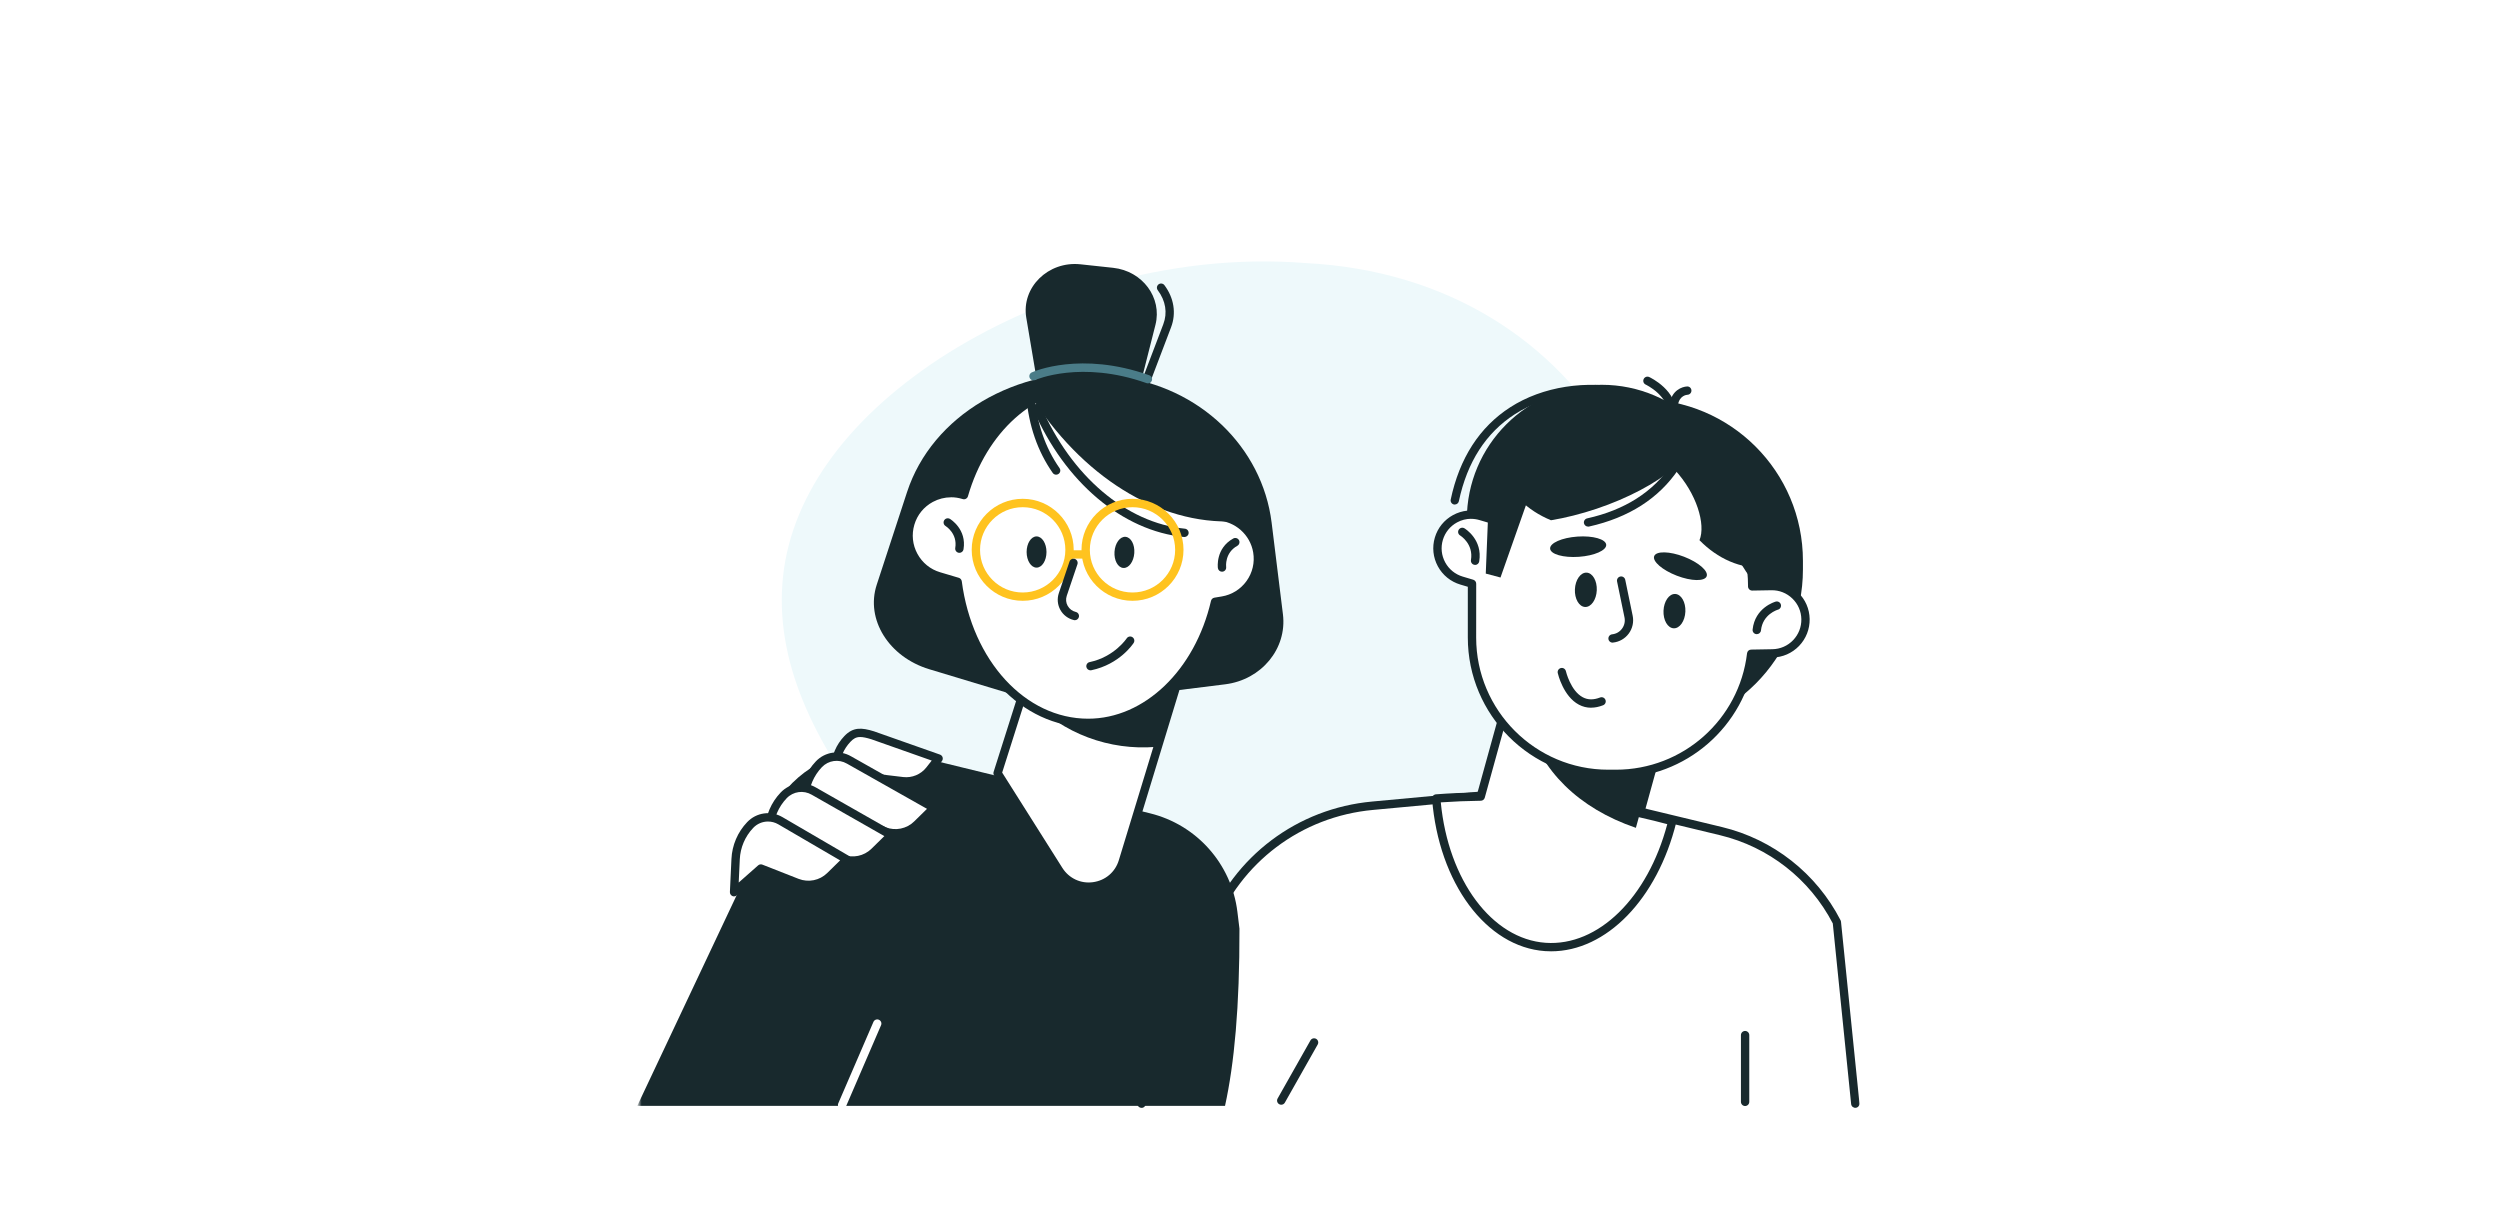 <svg width="450" height="220" viewBox="0 0 450 220" fill="none" xmlns="http://www.w3.org/2000/svg">
<rect width="450" height="220" fill="white"/>
<path d="M235.002 47.351C210.05 45.392 186.092 53.49 169.144 64.517C152.029 75.763 141.929 89.94 140.826 105.091C139.715 120.388 147.387 134.916 158.756 149.267C170.277 163.401 185.494 177.36 202.935 186.407C236.644 205.323 275.268 190.011 293.678 144.294C312.109 98.866 286.309 49.961 235.002 47.351Z" fill="#EEF9FB"/>
<mask id="mask0_564_47377" style="mask-type:alpha" maskUnits="userSpaceOnUse" x="115" y="0" width="220" height="220">
<rect x="115" width="220" height="220" fill="#D9D9D9"/>
</mask>
<g mask="url(#mask0_564_47377)">
<path d="M205.465 198.656L217.845 167.008C222.637 154.749 233.943 146.245 247.051 145.028L278.631 142.099L309.776 149.603C318.775 151.774 326.392 157.754 330.621 165.987L333.942 198.656C333.942 198.656 205.465 198.401 205.465 198.656Z" fill="white"/>
<path d="M205.465 199.407C205.375 199.407 205.285 199.392 205.195 199.355C204.812 199.205 204.616 198.769 204.767 198.378L217.146 166.731C222.074 154.125 233.507 145.524 246.984 144.277L278.564 141.348C278.647 141.348 278.729 141.348 278.812 141.363L309.956 148.867C319.181 151.091 326.956 157.205 331.298 165.641C331.343 165.724 331.365 165.814 331.38 165.912L334.701 198.581C334.746 198.994 334.445 199.362 334.032 199.407C333.627 199.445 333.251 199.152 333.206 198.739L329.901 166.212C325.746 158.227 318.362 152.45 309.611 150.339L278.594 142.865L247.134 145.787C234.228 146.982 223.284 155.222 218.559 167.294L206.179 198.942C206.066 199.235 205.781 199.423 205.48 199.423L205.465 199.407Z" fill="#18292D"/>
<path d="M295.188 146.365L299.733 129.914L272.352 122.349L266.538 143.383C263.833 143.413 261.167 143.533 258.522 143.736C259.679 158.324 267.687 169.735 278.166 170.456C288.36 171.154 297.622 161.509 301.018 147.822C299.11 147.289 297.156 146.816 295.188 146.373V146.365Z" fill="white"/>
<path d="M279.202 171.237C278.842 171.237 278.481 171.222 278.113 171.2C267.529 170.471 258.973 158.948 257.771 143.789C257.756 143.594 257.816 143.391 257.951 143.24C258.079 143.09 258.267 142.993 258.462 142.978C260.956 142.79 263.48 142.677 265.959 142.632L271.623 122.147C271.675 121.952 271.803 121.794 271.976 121.696C272.149 121.599 272.351 121.569 272.547 121.629L299.928 129.193C300.326 129.306 300.559 129.719 300.454 130.117L296.119 145.81C298.012 146.245 299.687 146.666 301.212 147.094C301.603 147.207 301.836 147.605 301.738 147.996C298.305 161.863 289.133 171.237 279.195 171.237H279.202ZM259.341 144.427C260.7 158.46 268.558 169.036 278.226 169.705C287.676 170.359 296.593 161.607 300.108 148.349C298.591 147.935 296.916 147.53 295.03 147.102C294.827 147.057 294.654 146.929 294.549 146.756C294.444 146.583 294.414 146.365 294.467 146.17L298.809 130.448L272.87 123.281L267.258 143.586C267.168 143.909 266.875 144.134 266.545 144.134C264.163 144.164 261.737 144.262 259.333 144.427H259.341Z" fill="#18292D"/>
<path d="M294.459 149.01L299.732 129.914L282.342 125.107L274.98 130.102C277.287 138.606 284.092 145.487 294.459 149.01Z" fill="#18292D"/>
<path d="M295.435 131.597C311.503 131.597 324.528 118.571 324.528 102.503V100.956C324.528 84.888 311.503 71.862 295.435 71.862C279.367 71.862 266.341 84.888 266.341 100.956V102.503C266.341 118.571 279.367 131.597 295.435 131.597Z" fill="#18292D"/>
<path d="M288.306 122.786C274.905 122.786 264.028 111.908 264.028 98.507V93.542C264.028 80.14 274.905 69.263 288.306 69.263C301.708 69.263 312.585 80.14 312.585 93.542V98.507C312.585 111.908 301.708 122.786 288.306 122.786Z" fill="#18292D"/>
<path d="M261.865 90.822C261.813 90.822 261.76 90.822 261.707 90.807C261.302 90.717 261.039 90.319 261.129 89.913C262.714 82.454 266.32 76.865 271.849 73.304C277.648 69.571 285.573 68.331 293.04 69.991C293.445 70.081 293.701 70.48 293.611 70.885C293.521 71.291 293.122 71.546 292.717 71.456C285.633 69.886 278.129 71.043 272.66 74.566C267.477 77.901 264.089 83.167 262.594 90.221C262.519 90.574 262.211 90.814 261.858 90.814L261.865 90.822Z" fill="#18292D"/>
<path d="M318.82 105.485L315.387 105.545V105.372C315.387 91.828 304.404 80.846 290.86 80.846H289.478C280.306 80.846 272.306 85.886 268.106 93.353L266.529 92.888C263.321 91.934 259.948 93.759 258.994 96.967C258.04 100.174 259.866 103.547 263.073 104.501L264.966 105.064C264.966 105.17 264.959 105.275 264.959 105.372V114.762C264.959 128.306 275.941 139.289 289.485 139.289H290.868C303.428 139.289 313.779 129.846 315.214 117.67L319.045 117.602C322.388 117.542 325.054 114.777 324.994 111.435C324.934 108.092 322.17 105.425 318.827 105.485H318.82Z" fill="white"/>
<path d="M290.867 140.04H289.485C275.55 140.04 264.207 128.705 264.207 114.762V105.62L262.863 105.222C261.12 104.704 259.685 103.54 258.814 101.94C257.95 100.339 257.755 98.499 258.273 96.756C258.791 95.013 259.956 93.579 261.556 92.707C263.156 91.844 264.996 91.648 266.739 92.166L267.753 92.467C272.305 84.82 280.576 80.102 289.477 80.102H290.86C304.599 80.102 315.814 91.122 316.13 104.787L318.804 104.734C320.63 104.711 322.35 105.38 323.657 106.642C324.964 107.904 325.708 109.602 325.738 111.42C325.768 113.237 325.092 114.958 323.83 116.272C322.568 117.579 320.87 118.323 319.052 118.353L315.867 118.413C314.079 130.793 303.442 140.048 290.86 140.048L290.867 140.04ZM264.801 93.383C263.929 93.383 263.065 93.601 262.277 94.029C261.03 94.706 260.121 95.825 259.715 97.184C259.309 98.544 259.46 99.979 260.136 101.226C260.812 102.473 261.931 103.382 263.291 103.787L265.184 104.351C265.507 104.449 265.725 104.749 265.717 105.08V105.38L265.71 114.77C265.71 127.878 276.377 138.545 289.485 138.545H290.867C302.909 138.545 313.057 129.538 314.47 117.587C314.515 117.211 314.823 116.933 315.198 116.926L319.029 116.858C320.449 116.836 321.771 116.257 322.755 115.236C323.739 114.214 324.265 112.869 324.243 111.457C324.22 110.037 323.642 108.715 322.62 107.731C321.599 106.747 320.261 106.214 318.842 106.244L315.409 106.304C315.183 106.304 315.011 106.229 314.868 106.086C314.725 105.943 314.642 105.748 314.642 105.553V105.38C314.642 92.272 303.976 81.605 290.867 81.605H289.485C280.921 81.605 272.981 86.247 268.767 93.729C268.594 94.037 268.234 94.18 267.896 94.082L266.318 93.616C265.815 93.466 265.304 93.391 264.801 93.391V93.383Z" fill="#18292D"/>
<path d="M316.634 105.283V105.328C312.293 102.391 309.085 92.159 309.085 79.99V79.945C313.427 82.882 316.634 93.113 316.634 105.283Z" fill="#18292D"/>
<path d="M265.516 101.677C265.478 101.677 265.433 101.677 265.388 101.669C264.982 101.602 264.705 101.211 264.772 100.806C265.253 97.906 262.917 96.441 262.819 96.381C262.466 96.163 262.353 95.705 262.571 95.352C262.789 94.999 263.247 94.886 263.6 95.097C263.735 95.179 266.913 97.132 266.259 101.061C266.199 101.429 265.876 101.692 265.516 101.692V101.677Z" fill="#18292D"/>
<path d="M316.221 114.147C316.221 114.147 316.169 114.147 316.139 114.147C315.726 114.102 315.425 113.734 315.47 113.32C315.891 109.369 319.474 108.333 319.632 108.287C320.03 108.182 320.443 108.415 320.556 108.813C320.669 109.211 320.436 109.625 320.038 109.737C319.917 109.775 317.281 110.564 316.973 113.478C316.935 113.861 316.605 114.147 316.229 114.147H316.221Z" fill="#18292D"/>
<path d="M297.756 100.1C297.395 101.038 299.213 102.616 301.82 103.623C304.426 104.629 306.837 104.674 307.198 103.735C307.559 102.796 305.741 101.219 303.134 100.212C300.527 99.206 298.116 99.16 297.756 100.1Z" fill="#18292D"/>
<path d="M279.021 98.755C279.089 99.762 281.41 100.423 284.197 100.227C286.984 100.032 289.185 99.063 289.117 98.056C289.049 97.05 286.728 96.389 283.941 96.584C281.154 96.779 278.953 97.748 279.021 98.755Z" fill="#18292D"/>
<path d="M290.259 115.679C289.876 115.679 289.553 115.394 289.515 115.003C289.47 114.59 289.771 114.222 290.184 114.177C290.905 114.102 291.543 113.741 291.972 113.148C292.4 112.562 292.558 111.841 292.407 111.127L291.07 104.659C290.988 104.254 291.25 103.855 291.656 103.773C292.062 103.69 292.46 103.953 292.543 104.359L293.88 110.826C294.113 111.946 293.857 113.118 293.181 114.034C292.505 114.958 291.468 115.551 290.334 115.664C290.311 115.664 290.281 115.664 290.259 115.664V115.679Z" fill="#18292D"/>
<path d="M286.398 127.391C285.625 127.391 284.896 127.21 284.205 126.842C281.388 125.355 280.434 121.321 280.396 121.148C280.306 120.742 280.554 120.344 280.96 120.247C281.365 120.149 281.764 120.404 281.861 120.81C281.869 120.848 282.703 124.356 284.911 125.513C285.82 125.993 286.834 126.008 288.014 125.55C288.397 125.4 288.832 125.588 288.983 125.978C289.133 126.361 288.945 126.797 288.554 126.947C287.803 127.24 287.082 127.383 286.391 127.383L286.398 127.391Z" fill="#18292D"/>
<path d="M282.035 75.7C277.085 77.361 272.765 79.562 269.58 81.868C269.693 82.769 269.888 83.671 270.189 84.549C271.593 88.741 274.899 91.881 279.18 93.647C281.772 93.218 284.536 92.527 287.368 91.581C298.787 87.742 306.847 81.079 305.375 76.7C303.902 72.312 293.453 71.869 282.035 75.708V75.7Z" fill="#18292D"/>
<path d="M317.469 89.057C320.556 93.271 321.368 97.913 320.421 101.737C319.542 101.97 318.633 102.12 317.709 102.18C313.3 102.443 309.153 100.55 305.908 97.237C307.072 94.398 305.382 88.779 301.446 84.557C293.228 75.753 308.192 76.407 317.469 89.057Z" fill="#18292D"/>
<path d="M283.483 106.079C283.408 107.784 284.227 109.204 285.316 109.257C286.405 109.302 287.344 107.957 287.42 106.252C287.495 104.547 286.676 103.127 285.587 103.074C284.497 103.029 283.558 104.374 283.483 106.079Z" fill="#18292D"/>
<path d="M299.432 109.918C299.356 111.623 300.175 113.042 301.264 113.095C302.354 113.14 303.293 111.795 303.368 110.09C303.443 108.385 302.624 106.965 301.535 106.913C300.446 106.868 299.507 108.212 299.432 109.918Z" fill="#18292D"/>
<path d="M300.971 75.453C300.971 75.453 300.941 75.453 300.926 75.453C300.513 75.43 300.198 75.07 300.22 74.657C300.43 71.239 296.261 69.24 296.224 69.225C295.848 69.053 295.683 68.602 295.863 68.226C296.043 67.851 296.487 67.693 296.862 67.866C297.073 67.963 302 70.307 301.723 74.754C301.7 75.152 301.369 75.46 300.971 75.46V75.453Z" fill="#18292D"/>
<path d="M301.296 73.492C301.258 73.492 301.213 73.492 301.176 73.485C300.77 73.417 300.492 73.034 300.552 72.621C300.935 70.277 302.761 69.601 303.677 69.564C304.105 69.534 304.443 69.872 304.458 70.285C304.473 70.698 304.15 71.043 303.745 71.058C303.594 71.066 302.31 71.194 302.039 72.854C301.979 73.222 301.664 73.485 301.296 73.485V73.492Z" fill="#18292D"/>
<path d="M285.851 94.788C285.505 94.788 285.197 94.548 285.115 94.202C285.025 93.797 285.28 93.399 285.686 93.308C292.469 91.799 297.577 88.538 300.882 83.626C301.115 83.28 301.581 83.19 301.927 83.423C302.272 83.656 302.362 84.121 302.129 84.467C298.606 89.71 293.183 93.181 286.016 94.781C285.964 94.796 285.904 94.796 285.851 94.796V94.788Z" fill="#18292D"/>
<path d="M268.099 86.901L267.438 103.247L270.089 103.953L276.715 85.121L268.099 86.901Z" fill="#18292D"/>
<path d="M230.622 198.852C230.494 198.852 230.367 198.822 230.254 198.754C229.893 198.551 229.766 198.093 229.968 197.733L235.88 187.276C236.083 186.915 236.541 186.788 236.902 186.99C237.263 187.193 237.39 187.651 237.187 188.012L231.276 198.469C231.14 198.717 230.885 198.852 230.622 198.852Z" fill="#18292D"/>
<path d="M314.118 199.084C313.705 199.084 313.367 198.746 313.367 198.333V186.322C313.367 185.908 313.705 185.57 314.118 185.57C314.532 185.57 314.87 185.908 314.87 186.322V198.333C314.87 198.746 314.532 199.084 314.118 199.084Z" fill="#18292D"/>
<path d="M220.503 199.062C222.163 191.513 223.14 181.214 223.102 167.159L222.734 164.139C221.683 155.515 215.403 148.447 206.967 146.388L162.278 135.474C154.729 133.626 146.774 136.135 141.643 141.971L114.705 199.062H220.503Z" fill="#18292D"/>
<path d="M179.571 139.177L190.591 156.627C193.513 161.254 200.522 160.308 202.115 155.08L214.607 114.109L190.005 106.304L179.571 139.184V139.177Z" fill="white"/>
<path d="M195.962 160.353C193.528 160.353 191.282 159.129 189.953 157.018L178.933 139.575C178.812 139.387 178.782 139.154 178.85 138.944L189.284 106.064C189.344 105.876 189.479 105.719 189.652 105.621C189.832 105.531 190.035 105.508 190.223 105.568L214.825 113.373C215.215 113.501 215.433 113.914 215.313 114.312L202.828 155.283C202.002 157.987 199.748 159.902 196.946 160.278C196.616 160.323 196.285 160.346 195.962 160.346V160.353ZM180.39 139.064L191.222 156.214C192.416 158.107 194.535 159.099 196.743 158.791C198.959 158.49 200.74 156.98 201.386 154.847L213.66 114.59L190.486 107.236L180.39 139.064Z" fill="#18292D"/>
<path d="M185.31 125.738L191.477 106.297L214.606 113.636L208.003 134.444C199.778 135.105 191.364 132.145 185.31 125.738Z" fill="#18292D"/>
<path d="M195.181 67.055L201.393 67.813C215.869 69.586 227.204 80.418 228.894 94.083L230.93 110.586C231.689 116.754 227.061 122.365 220.526 123.176L195.466 126.294L195.181 67.055Z" fill="#18292D"/>
<path d="M206.817 67.626L199.59 67.115C182.756 65.928 167.777 74.785 163.262 88.592L157.809 105.261C155.773 111.496 159.987 118.264 167.281 120.465L195.263 128.916L206.817 67.618V67.626Z" fill="#18292D"/>
<path d="M204.315 74.589C204.225 74.589 204.135 74.574 204.045 74.537C203.654 74.387 203.459 73.958 203.609 73.568L209.393 58.364C210.175 56.313 209.822 54.134 208.394 52.234C208.146 51.903 208.214 51.43 208.545 51.182C208.875 50.934 209.348 51.002 209.596 51.332C211.317 53.623 211.752 56.38 210.798 58.897L205.014 74.101C204.901 74.402 204.616 74.582 204.315 74.582V74.589Z" fill="#18292D"/>
<path d="M204.03 74.056L207.982 58.468C209.221 53.586 205.653 48.778 200.365 48.207L194.505 47.576C188.676 46.945 183.808 51.738 184.732 57.199L187.752 75.13L204.03 74.056Z" fill="#18292D"/>
<path d="M163.857 94.233C165.058 90.184 169.318 87.885 173.359 89.087L173.487 89.125C176.837 77.489 185.589 69.188 195.85 69.188C207.208 69.188 216.696 79.344 219.092 92.941C222.623 93.099 225.687 95.698 226.288 99.318C226.979 103.48 224.17 107.416 220.001 108.115L218.694 108.333C215.772 120.93 206.652 130.125 195.85 130.125C184.041 130.125 174.246 119.142 172.353 104.735L168.995 103.735C164.946 102.534 162.64 98.274 163.849 94.233H163.857Z" fill="white"/>
<path d="M195.865 130.876C183.929 130.876 173.825 120.156 171.692 105.32L168.8 104.456C166.652 103.818 164.879 102.383 163.812 100.408C162.745 98.439 162.505 96.163 163.143 94.015C163.782 91.867 165.217 90.094 167.192 89.027C168.98 88.058 171.016 87.772 172.992 88.208C176.672 76.347 185.784 68.429 195.865 68.429C207.306 68.429 217.057 78.187 219.746 92.227C223.412 92.655 226.439 95.495 227.048 99.191C227.416 101.399 226.897 103.623 225.598 105.448C224.291 107.273 222.36 108.483 220.144 108.851L219.325 108.986C216.148 121.899 206.555 130.869 195.865 130.869V130.876ZM171.181 89.515C170.047 89.515 168.928 89.801 167.906 90.349C166.291 91.228 165.104 92.678 164.586 94.443C164.06 96.208 164.255 98.071 165.134 99.686C166.013 101.301 167.463 102.488 169.228 103.007L172.586 104.006C172.871 104.088 173.074 104.336 173.119 104.629C175.005 118.962 184.568 129.366 195.865 129.366C205.984 129.366 215.081 120.645 217.981 108.152C218.048 107.859 218.289 107.634 218.589 107.581L219.904 107.364C221.722 107.063 223.307 106.072 224.381 104.577C225.455 103.082 225.876 101.256 225.575 99.439C225.042 96.246 222.315 93.827 219.085 93.684C218.732 93.669 218.439 93.414 218.379 93.061C216.02 79.66 206.555 69.932 195.873 69.932C186.273 69.932 177.574 77.729 174.231 89.327C174.178 89.523 174.043 89.68 173.871 89.778C173.698 89.876 173.487 89.898 173.3 89.838L173.172 89.801C172.518 89.605 171.857 89.508 171.196 89.508L171.181 89.515Z" fill="#18292D"/>
<path d="M185.377 70.938C188.637 68.782 192.295 67.565 196.164 67.565C207.852 67.565 217.625 78.6 220.089 93.369C220.863 93.406 221.607 93.564 222.32 93.827C208.574 94.518 194.556 85.677 185.369 70.938H185.377Z" fill="#18292D"/>
<path d="M213.209 96.659C213.209 96.659 213.156 96.659 213.134 96.659C202.053 95.57 191.657 86.788 186.008 73.74C185.843 73.357 186.015 72.914 186.399 72.749C186.782 72.583 187.225 72.756 187.383 73.139C192.814 85.684 202.737 94.128 213.276 95.164C213.689 95.202 213.99 95.57 213.952 95.983C213.915 96.374 213.584 96.659 213.209 96.659Z" fill="#18292D"/>
<path d="M190.102 85.444C189.861 85.444 189.628 85.331 189.486 85.121C186.774 81.237 185.174 76.625 184.731 71.404C184.693 70.991 185.001 70.63 185.414 70.593C185.827 70.548 186.188 70.863 186.226 71.276C186.646 76.234 188.156 80.599 190.718 84.264C190.958 84.603 190.875 85.076 190.53 85.309C190.402 85.399 190.252 85.444 190.102 85.444Z" fill="#18292D"/>
<path d="M172.689 99.506C172.652 99.506 172.607 99.506 172.562 99.499C172.156 99.431 171.878 99.04 171.946 98.635C172.374 96.051 170.285 94.736 170.203 94.683C169.85 94.466 169.737 94.007 169.955 93.654C170.165 93.301 170.623 93.189 170.984 93.399C171.112 93.474 174.034 95.277 173.433 98.883C173.373 99.251 173.05 99.514 172.689 99.514V99.506Z" fill="#18292D"/>
<path d="M219.962 102.909C219.594 102.909 219.271 102.638 219.218 102.255C219.203 102.113 218.79 98.695 221.99 96.929C222.351 96.727 222.809 96.862 223.012 97.222C223.215 97.583 223.08 98.041 222.719 98.244C220.428 99.513 220.698 101.962 220.706 102.067C220.758 102.481 220.465 102.856 220.052 102.901C220.022 102.901 219.985 102.901 219.955 102.901L219.962 102.909Z" fill="#18292D"/>
<path d="M203.85 108.145C198.786 108.145 194.67 104.028 194.67 98.965C194.67 93.902 198.786 89.785 203.85 89.785C208.913 89.785 213.029 93.902 213.029 98.965C213.029 104.028 208.913 108.145 203.85 108.145ZM203.85 91.295C199.62 91.295 196.172 94.736 196.172 98.972C196.172 103.209 199.613 106.65 203.85 106.65C208.086 106.65 211.527 103.209 211.527 98.972C211.527 94.736 208.086 91.295 203.85 91.295Z" fill="#FFC31F"/>
<path d="M184.086 108.145C179.023 108.145 174.906 104.028 174.906 98.965C174.906 93.902 179.023 89.785 184.086 89.785C189.149 89.785 193.265 93.902 193.265 98.965C193.265 104.028 189.149 108.145 184.086 108.145ZM184.086 91.295C179.857 91.295 176.409 94.736 176.409 98.972C176.409 103.209 179.849 106.65 184.086 106.65C188.323 106.65 191.763 103.209 191.763 98.972C191.763 94.736 188.323 91.295 184.086 91.295Z" fill="#FFC31F"/>
<path d="M194.881 100.55H193.16C192.747 100.55 192.409 100.212 192.409 99.799C192.409 99.386 192.747 99.048 193.16 99.048H194.881C195.294 99.048 195.632 99.386 195.632 99.799C195.632 100.212 195.294 100.55 194.881 100.55Z" fill="#FFC31F"/>
<path d="M204.173 99.559C204.068 101.106 203.181 102.308 202.197 102.233C201.213 102.165 200.5 100.851 200.612 99.303C200.717 97.756 201.604 96.554 202.588 96.629C203.572 96.704 204.286 98.011 204.173 99.559Z" fill="#18292D"/>
<path d="M188.368 99.364C188.368 100.911 187.564 102.173 186.58 102.173C185.596 102.173 184.792 100.919 184.792 99.364C184.792 97.809 185.596 96.554 186.58 96.554C187.564 96.554 188.368 97.809 188.368 99.364Z" fill="#18292D"/>
<path d="M196.286 120.66C195.94 120.66 195.625 120.419 195.55 120.066C195.467 119.661 195.722 119.262 196.128 119.18C200.59 118.241 202.776 114.943 202.799 114.913C203.024 114.568 203.49 114.462 203.835 114.688C204.181 114.913 204.286 115.379 204.061 115.724C203.963 115.882 201.537 119.578 196.436 120.645C196.384 120.652 196.331 120.66 196.278 120.66H196.286Z" fill="#18292D"/>
<path d="M193.467 111.638C193.415 111.638 193.355 111.638 193.302 111.616C192.273 111.375 191.386 110.714 190.868 109.79C190.35 108.866 190.252 107.762 190.59 106.763L192.513 101.076C192.648 100.686 193.077 100.475 193.467 100.603C193.858 100.738 194.068 101.166 193.941 101.557L192.017 107.244C191.815 107.852 191.867 108.498 192.183 109.054C192.498 109.617 193.017 110 193.64 110.151C194.046 110.241 194.294 110.646 194.203 111.052C194.121 111.398 193.813 111.638 193.475 111.638H193.467Z" fill="#18292D"/>
<path d="M206.62 69.007C206.538 69.007 206.455 68.993 206.372 68.962C194.601 64.778 186.421 68.362 186.338 68.399C185.962 68.572 185.512 68.399 185.347 68.023C185.174 67.648 185.347 67.205 185.722 67.032C186.075 66.874 194.541 63.163 206.876 67.55C207.266 67.693 207.469 68.121 207.334 68.512C207.221 68.82 206.936 69.007 206.628 69.007H206.62Z" fill="#4A7C88"/>
<path d="M154.142 139.613L150.086 143.203L150.319 138.193C150.409 136.255 151.19 134.414 152.527 133.01C153.714 131.763 154.788 131.635 157.102 132.364L168.948 136.54L167.333 138.598C166.184 140.071 164.344 140.829 162.496 140.604L154.15 139.605L154.142 139.613Z" fill="white"/>
<path d="M150.086 143.954C149.973 143.954 149.868 143.932 149.763 143.879C149.493 143.752 149.32 143.466 149.335 143.166L149.568 138.155C149.665 136.037 150.522 134.024 151.987 132.491C153.542 130.861 155.059 130.936 157.328 131.642L169.196 135.826C169.422 135.909 169.602 136.089 169.67 136.322C169.737 136.555 169.692 136.803 169.542 136.998L167.927 139.057C166.62 140.724 164.509 141.596 162.406 141.348L154.39 140.386L150.582 143.752C150.439 143.879 150.266 143.939 150.086 143.939V143.954ZM154.841 132.664C154.075 132.664 153.609 132.964 153.076 133.528C151.866 134.805 151.153 136.473 151.07 138.223L150.92 141.46L153.647 139.049C153.805 138.906 154.022 138.839 154.233 138.869L162.578 139.868C164.163 140.056 165.756 139.395 166.74 138.14L167.709 136.901L156.854 133.07C155.983 132.799 155.352 132.664 154.849 132.664H154.841Z" fill="#18292D"/>
<path d="M149.313 145.397L144.49 149.663L144.768 143.714C144.873 141.415 145.805 139.229 147.397 137.562C148.81 136.082 151.056 135.759 152.828 136.795L168.108 145.427L165.08 148.394C163.51 149.934 161.189 150.407 159.146 149.603L149.32 145.404L149.313 145.397Z" fill="white"/>
<path d="M161.167 150.738C160.393 150.738 159.612 150.595 158.861 150.302L149.456 146.276L144.994 150.227C144.769 150.43 144.446 150.475 144.175 150.34C143.905 150.212 143.732 149.927 143.747 149.626L144.025 143.677C144.138 141.198 145.144 138.839 146.857 137.044C148.517 135.301 151.131 134.933 153.205 136.142L168.476 144.766C168.679 144.886 168.822 145.089 168.852 145.322C168.882 145.555 168.799 145.787 168.634 145.953L165.607 148.927C164.405 150.107 162.805 150.738 161.175 150.738H161.167ZM149.313 144.653C149.411 144.653 149.516 144.676 149.606 144.713L159.432 148.912C161.175 149.596 163.195 149.19 164.548 147.861L166.861 145.592L152.453 137.457C150.966 136.593 149.118 136.856 147.939 138.088C146.474 139.628 145.617 141.633 145.52 143.752L145.325 147.928L148.818 144.841C148.96 144.713 149.133 144.653 149.313 144.653Z" fill="#18292D"/>
<path d="M142.974 151.008L138.151 155.275L138.429 149.326C138.534 147.027 139.466 144.841 141.058 143.173C142.471 141.694 144.717 141.371 146.49 142.407L160.424 150.347L157.397 153.322C155.827 154.862 153.506 155.335 151.463 154.532L142.989 151.023L142.974 151.008Z" fill="white"/>
<path d="M138.158 156.026C138.046 156.026 137.941 156.004 137.835 155.951C137.565 155.823 137.392 155.538 137.407 155.237L137.685 149.288C137.798 146.809 138.804 144.45 140.517 142.655C142.177 140.912 144.791 140.537 146.872 141.754L160.799 149.686C161.002 149.806 161.145 150.009 161.175 150.242C161.205 150.475 161.122 150.708 160.957 150.873L157.93 153.848C156.149 155.591 153.505 156.124 151.192 155.222L143.139 151.887L138.669 155.838C138.526 155.966 138.354 156.026 138.173 156.026H138.158ZM142.981 150.257C143.079 150.257 143.176 150.28 143.266 150.317L151.74 153.825C153.49 154.516 155.511 154.103 156.863 152.774L159.184 150.497L146.114 143.053C144.634 142.189 142.778 142.452 141.599 143.684C140.134 145.217 139.278 147.23 139.18 149.348L138.985 153.525L142.478 150.437C142.62 150.31 142.793 150.25 142.974 150.25L142.981 150.257Z" fill="#18292D"/>
<path d="M136.949 156.334L132.126 160.601L132.404 154.651C132.509 152.353 133.441 150.167 135.033 148.499C136.445 147.019 138.691 146.696 140.464 147.733L152.438 154.719L149.411 157.686C147.841 159.226 145.52 159.699 143.477 158.896L136.956 156.334H136.949Z" fill="white"/>
<path d="M132.133 161.352C132.02 161.352 131.915 161.33 131.81 161.277C131.54 161.149 131.367 160.864 131.382 160.563L131.66 154.614C131.772 152.135 132.779 149.776 134.492 147.981C136.152 146.238 138.766 145.87 140.839 147.079L152.813 154.065C153.016 154.186 153.151 154.388 153.181 154.621C153.211 154.854 153.129 155.087 152.964 155.252L149.936 158.227C148.163 159.97 145.519 160.511 143.198 159.594L137.106 157.205L132.629 161.164C132.486 161.292 132.313 161.352 132.133 161.352ZM138.233 147.876C137.256 147.876 136.295 148.266 135.581 149.017C134.116 150.55 133.26 152.563 133.162 154.681L132.967 158.858L136.46 155.771C136.67 155.583 136.971 155.53 137.234 155.635L143.754 158.197C145.519 158.888 147.54 158.482 148.892 157.153L151.221 154.869L140.096 148.379C139.517 148.041 138.879 147.876 138.24 147.876H138.233Z" fill="#18292D"/>
<path d="M151.581 199.648C151.483 199.648 151.378 199.625 151.28 199.588C150.897 199.422 150.724 198.979 150.89 198.604L157.215 183.948C157.38 183.565 157.823 183.392 158.199 183.557C158.582 183.722 158.755 184.166 158.589 184.541L152.264 199.197C152.144 199.483 151.866 199.648 151.573 199.648H151.581Z" fill="white"/>
</g>
</svg>
